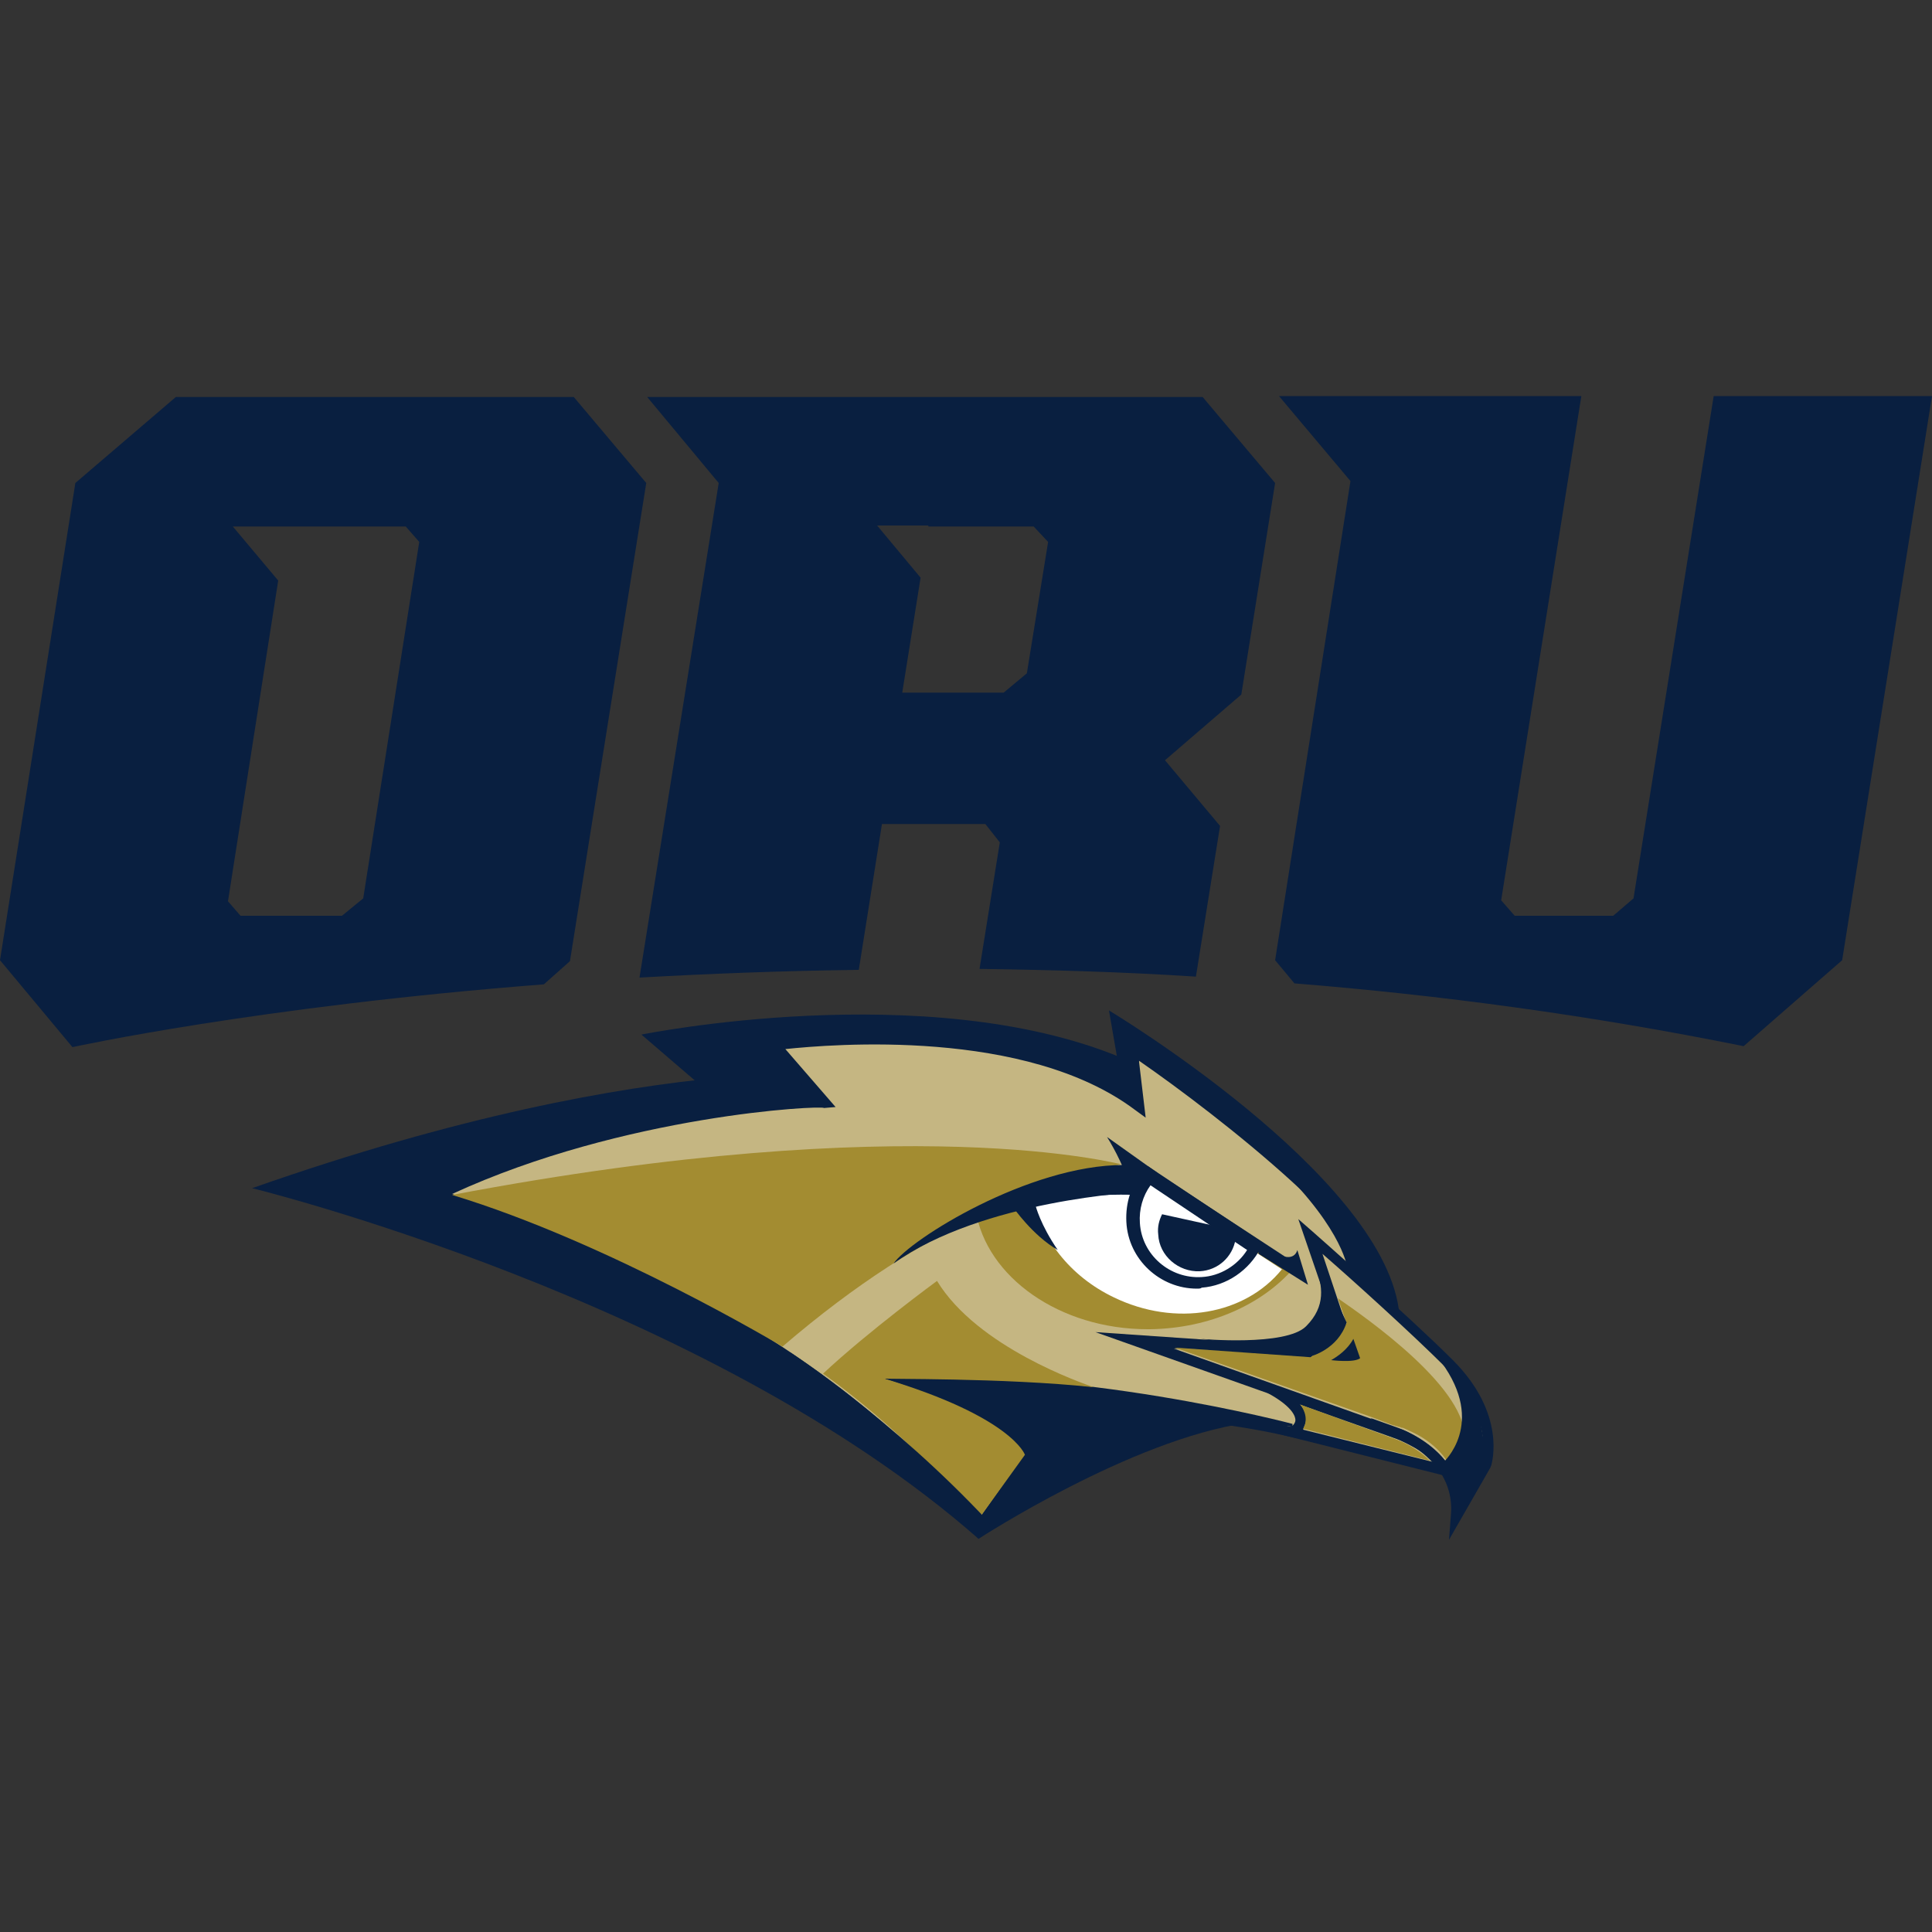 <svg width="200" height="200" fill="none" xmlns="http://www.w3.org/2000/svg"><rect width="100%" height="100%" fill="#333333" stroke="none"/><path d="m74.2 113.8-7.8-6.7s29.5-6 49.7 2.4c11.1 9.6 11.6 9.6 11.6 9.6L99.3 121l-25.1-7.2Z" fill="#091F40"/><path d="M82.6 112.6s-3.5-3.5-6.3-6c0 0 24.5-3.8 41.5 4 6.3 7 6 8 6 8l-32 4.7-9.2-10.7Z" fill="#091F40"/><path d="M26.1 123s47 11.5 75.2 36.3c-1.4-3.2-10.1-47.9-10.1-47.9S69 107.9 26.1 123Z" fill="#091F40"/><path d="M101.3 159.3s15.8-10.3 27.8-12l-.6-.5-18.4-8-6.4-.1-2.4 20.6Z" fill="#091F40"/><path d="M109.2 147.1c6.4-1.4 15.3-1.1 25.2 1.3l9.4-13c.9-8-26.6-26.9-26.6-26.9l.7 5.8c-13.2-9.9-37.7-6.2-37.7-6.2l5.1 5.9s-21.5.8-40.1 9.8c0 0 35.6 8.6 56.1 34.6l7.9-11.3Z" fill="#C5B682"/><path d="M46.8 123.6c6.5 2 36.5 11.5 54.4 33.8l7.6-10.8h.2c6.8-1.5 15.7-1 25.1 1.2l9.1-12.6c.4-6.1-17.2-19.8-25.3-25.4l.7 5.9-1.1-.8c-11.3-8.5-31.4-6.8-36.2-6.3l5.2 6-1.2.1c-.2-.3-20.7.7-38.5 8.9Zm54.5 35.7-.5-.6c-20.2-25.6-55.4-34.3-55.8-34.4l-1.5-.4 1.4-.7c15.8-7.7 34.8-9.5 39.1-9.8l-5-5.8 1-.2c.1 0 6.3-.9 14-.6 6.8.3 16.2 1.6 23.1 6.2l-.7-5.8 1.1.7c.1 0 7 4.8 13.7 10.5 9.1 7.7 13.6 13.4 13.2 17v.2l-9.7 13.4-.4-.1c-9.3-2.2-18.1-2.6-24.8-1.3l-8.2 11.7Z" fill="#091F40"/><path d="m116.2 112.7-1.4-8.1s28 16.8 30 30.9l-.5.4-1.8-1.6-3-7-8.7-8.3-8.6-6.3-4.3-3.1v4.8l-1.7-1.7Z" fill="#091F40"/><path d="M139.5 131.4s-.3-3.9-7.1-10.6l1.7-.1 5 4.4 2.8 4.6 1.7 4.8-4.1-3.1Z" fill="#091F40"/><path d="m149.6 152.1-15.8-3.9s3-1.5-2.1-4.5c0 .1 17.7 4.9 17.9 8.4Z" fill="#C5B682"/><path d="m134.9 148 13.7 3.4c-1.7-1.9-8.4-4.4-14.2-6.2.6.6.9 1.2.8 1.8 0 .4-.2.6-.3 1Zm15.2 4.9-17.9-4.5 1.3-.6s.6-.3.6-.8c0-.3-.2-1.3-2.7-2.7l-3.7-2.1 4.1 1.1c3 .8 18.2 5.2 18.3 8.9v.7Z" fill="#091F40"/><path d="m117.5 138.6 27.4 9.8s6.4 2.3 5.9 8.4l3.1-5.5c.1.1 1.6-4.9-3.8-10.3-4.7-4.7-14.4-13.2-14.4-13.2l3 8.9-3.3 3.1-17.9-1.2Z" fill="#C5B682"/><path d="m121.5 139.6 23.6 8.4c.1 0 5.4 2 6.2 6.9l2.1-3.8c.3-.9.6-5.2-3.7-9.5-3.5-3.5-9.8-9.2-12.8-11.8l2.4 7.2-3.7 3.6-14.1-1Zm28.5 19.8.2-2.6c.2-2.3-.7-4.4-2.5-6-1.4-1.3-3-1.8-3-1.8l-31.3-11.1 21.8 1.5 2.8-2.7-3.6-10.5 1.6 1.4c.1.1 9.8 8.6 14.4 13.2 5.6 5.6 4 10.7 4 10.8 0 .1-.1.2-.1.3l-4.3 7.5Z" fill="#091F40"/><path d="M124.3 138.6s8.8.8 10.9-1.3c2.1-2.1 1.7-4.2 1-6.2l1.4 2.8.9 2.6-3.2 3.4-4-.3-7-1Z" fill="#091F40"/><path d="m116.8 121.4-7.4.5-8.4 3.4c1.1 6.9 8.7 12.3 17.8 12.3h.3c6.2-.1 11.6-2.6 14.8-6.3l-14.6-9.7-2.5-.2Z" fill="#A38C31"/><path d="m117.4 121.4-2.8 2-7.7.5c.8 4.2 3.8 8.2 8.4 10.4 6.4 3.1 13.6 1.8 17.4-2.9l-15.3-10Z" fill="#fff"/><path d="m116.59 119.33-.603.92 17.571 11.502.602-.92-17.57-11.502Z" fill="#091F40"/><path d="M122.1 124.3c-4.5-1.3-13-.2-13.1-.1l-.2-1.1c.4-.1 8.8-1.2 13.6.2l-.3 1ZM107.2 124.8s.5 2 2.3 4.6c-2.6-1.5-4.6-4.4-4.6-4.4l2.3-.2Z" fill="#091F40"/><path d="m138.5 134.4.9 2.6-3.7 3.5-14.1-1 20.4 7.2 2.1.8.7.2s.1 0 .3.1h.1s.5.2 1.3.6c1 .5 2.3 1.4 3.2 2.7.3.3.5.6.6.8.5-.2 1-.9 1.3-2.7.6-5.3-10.2-12.8-13.1-14.8Z" fill="#A38C31"/><path d="M144.9 147.9c.3.1.8.3 1.4.7-.7-.4-1.2-.6-1.4-.7Z" fill="#002A38"/><path d="M135.7 140.4s2.8-.7 3.7-3.5l-.7-1.5-2 1.4-2.6 2.5 1.6 1.1ZM140.1 138.6c-.6 1.1-1.6 1.8-2.3 2.2 0 0 2.4.3 3-.2l-.7-2ZM149.4 151.4s4.5-4-.2-10.4c1.9.1 3.7 4.2 3.7 4.2l1 5.7-2 4-1.2 2.1-.7-4-.6-1.6Z" fill="#091F40"/><path d="m141.9 146.8 2.8 1s3 1 4.9 3.4c1.9 2.5.8 1.8.8 1.8l-1.4-1.1-1.2-1.2-1.3-1.2-1.3-.5-1.7-.6-1.6-1.6Z" fill="#091F40"/><path d="M134.6 145.4c.1.1 1 1.3.3 2.5l13.1 3.3s-1.3-1.4-3.5-2.2l-9.9-3.6Z" fill="#A38C31"/><path d="m134.6 145.4 9.9 3.5c-.1 0-.1-.1-.2-.1-2.2-.7-9.7-3.4-9.7-3.4Z" fill="#002A38"/><path d="M133.8 147.4s-22.6-6-42.4-4.7c0 0 13.5 4 14.8 8.5 1.1 3.7 10.1-1.6 10.1-1.6l8.8-2.9 8.7 1V147.4Z" fill="#091F40"/><path d="M113.2 143.6c-1.1-.4-12-4.1-16.2-11 0 0-7.1 5.2-11.8 9.6 0 0 9.4 6.5 16 15.2l4.9-6.8s-1.3-3.9-14.6-7.9c-.1.1 12.2-.1 21.7.9ZM46.8 123.7C63 128.6 81 139.4 81 139.4c15.6-13.4 26.7-16.2 35-18.9 0 .1-21.3-5.9-69.2 3.2Z" fill="#A38C31"/><path d="M117.9 123.4s-16.2.8-25.4 7.4c1.7-2.5 14-10.2 23.8-10.2 3.6 2.2 1.6 2.8 1.6 2.8Z" fill="#091F40"/><path d="M129.9 129.1c-1 2.1-3.1 3.5-5.5 3.7-3.7.2-6.9-2.5-7.1-6.2-.1-1.8.5-3.6 1.6-4.8l11 7.3Z" fill="#fff"/><path d="M119.1 122.7c-.8 1.1-1.2 2.5-1.1 3.9.2 3.3 3.1 5.8 6.4 5.6 1.9-.1 3.7-1.2 4.7-2.8l-10-6.7Zm4.8 10.7c-3.8 0-7.1-3-7.3-6.9-.1-2 .5-3.9 1.8-5.3l.4-.5 12 8-.3.5c-1.2 2.3-3.5 3.9-6.1 4.1-.1.1-.3.1-.5.1Z" fill="#091F40"/><path d="m125.3 126.8-5-1.1c-.3.6-.5 1.3-.4 2.1.1 2.2 2.1 3.9 4.3 3.8 1.9-.1 3.4-1.5 3.7-3.3l-2.6-1.5ZM130.3 129.8l5.1 3.2-1.1-3.6s-.3 1.5-2.4.2c-2.1-1.5-1.6.2-1.6.2ZM119.8 121.4l-5.2-3.7s1.9 3 2.2 5l1.1.5.7-1.6 1.2-.2ZM81.8 140s10.4 6.7 20.5 17.5l-1 .9-20.6-15.8 1.1-2.6ZM96.1 54.5H107l1.5 1.6-2.2 13.6-2.4 2H93.4l1.9-11.9-4.5-5.4h5.3v.1Zm-29.9 46.7c7.1-.4 14.7-.7 22.7-.8l2.4-15.1H102l1.5 1.9-2.1 13.1c7.2.1 14.7.3 22.4.8l2.5-15.6-5.7-6.8 7.9-6.8L132 50l-7.5-8.9H67l7.4 8.9-8.2 51.2Z" fill="#091F40"/><path d="M24.1 54.5H42l1.4 1.6L37.6 93l-2.2 1.8H24.9l-1.3-1.5 5.2-33.2-4.7-5.6ZM7.5 108.4s19.1-4.2 48.8-6.5l2.7-2.4L66.9 50l-7.5-8.9H18.2L7.8 50 0 99.4l7.5 9ZM134 101.8c15 1.2 30.7 3.3 46.5 6.5l10.2-8.9L200 41h-22.6l-8.3 52-2.1 1.8h-10.2l-1.4-1.6 8.3-52.2h-31.3l7.4 8.8-7.8 49.6 2 2.4Z" fill="#091F40"/></svg>